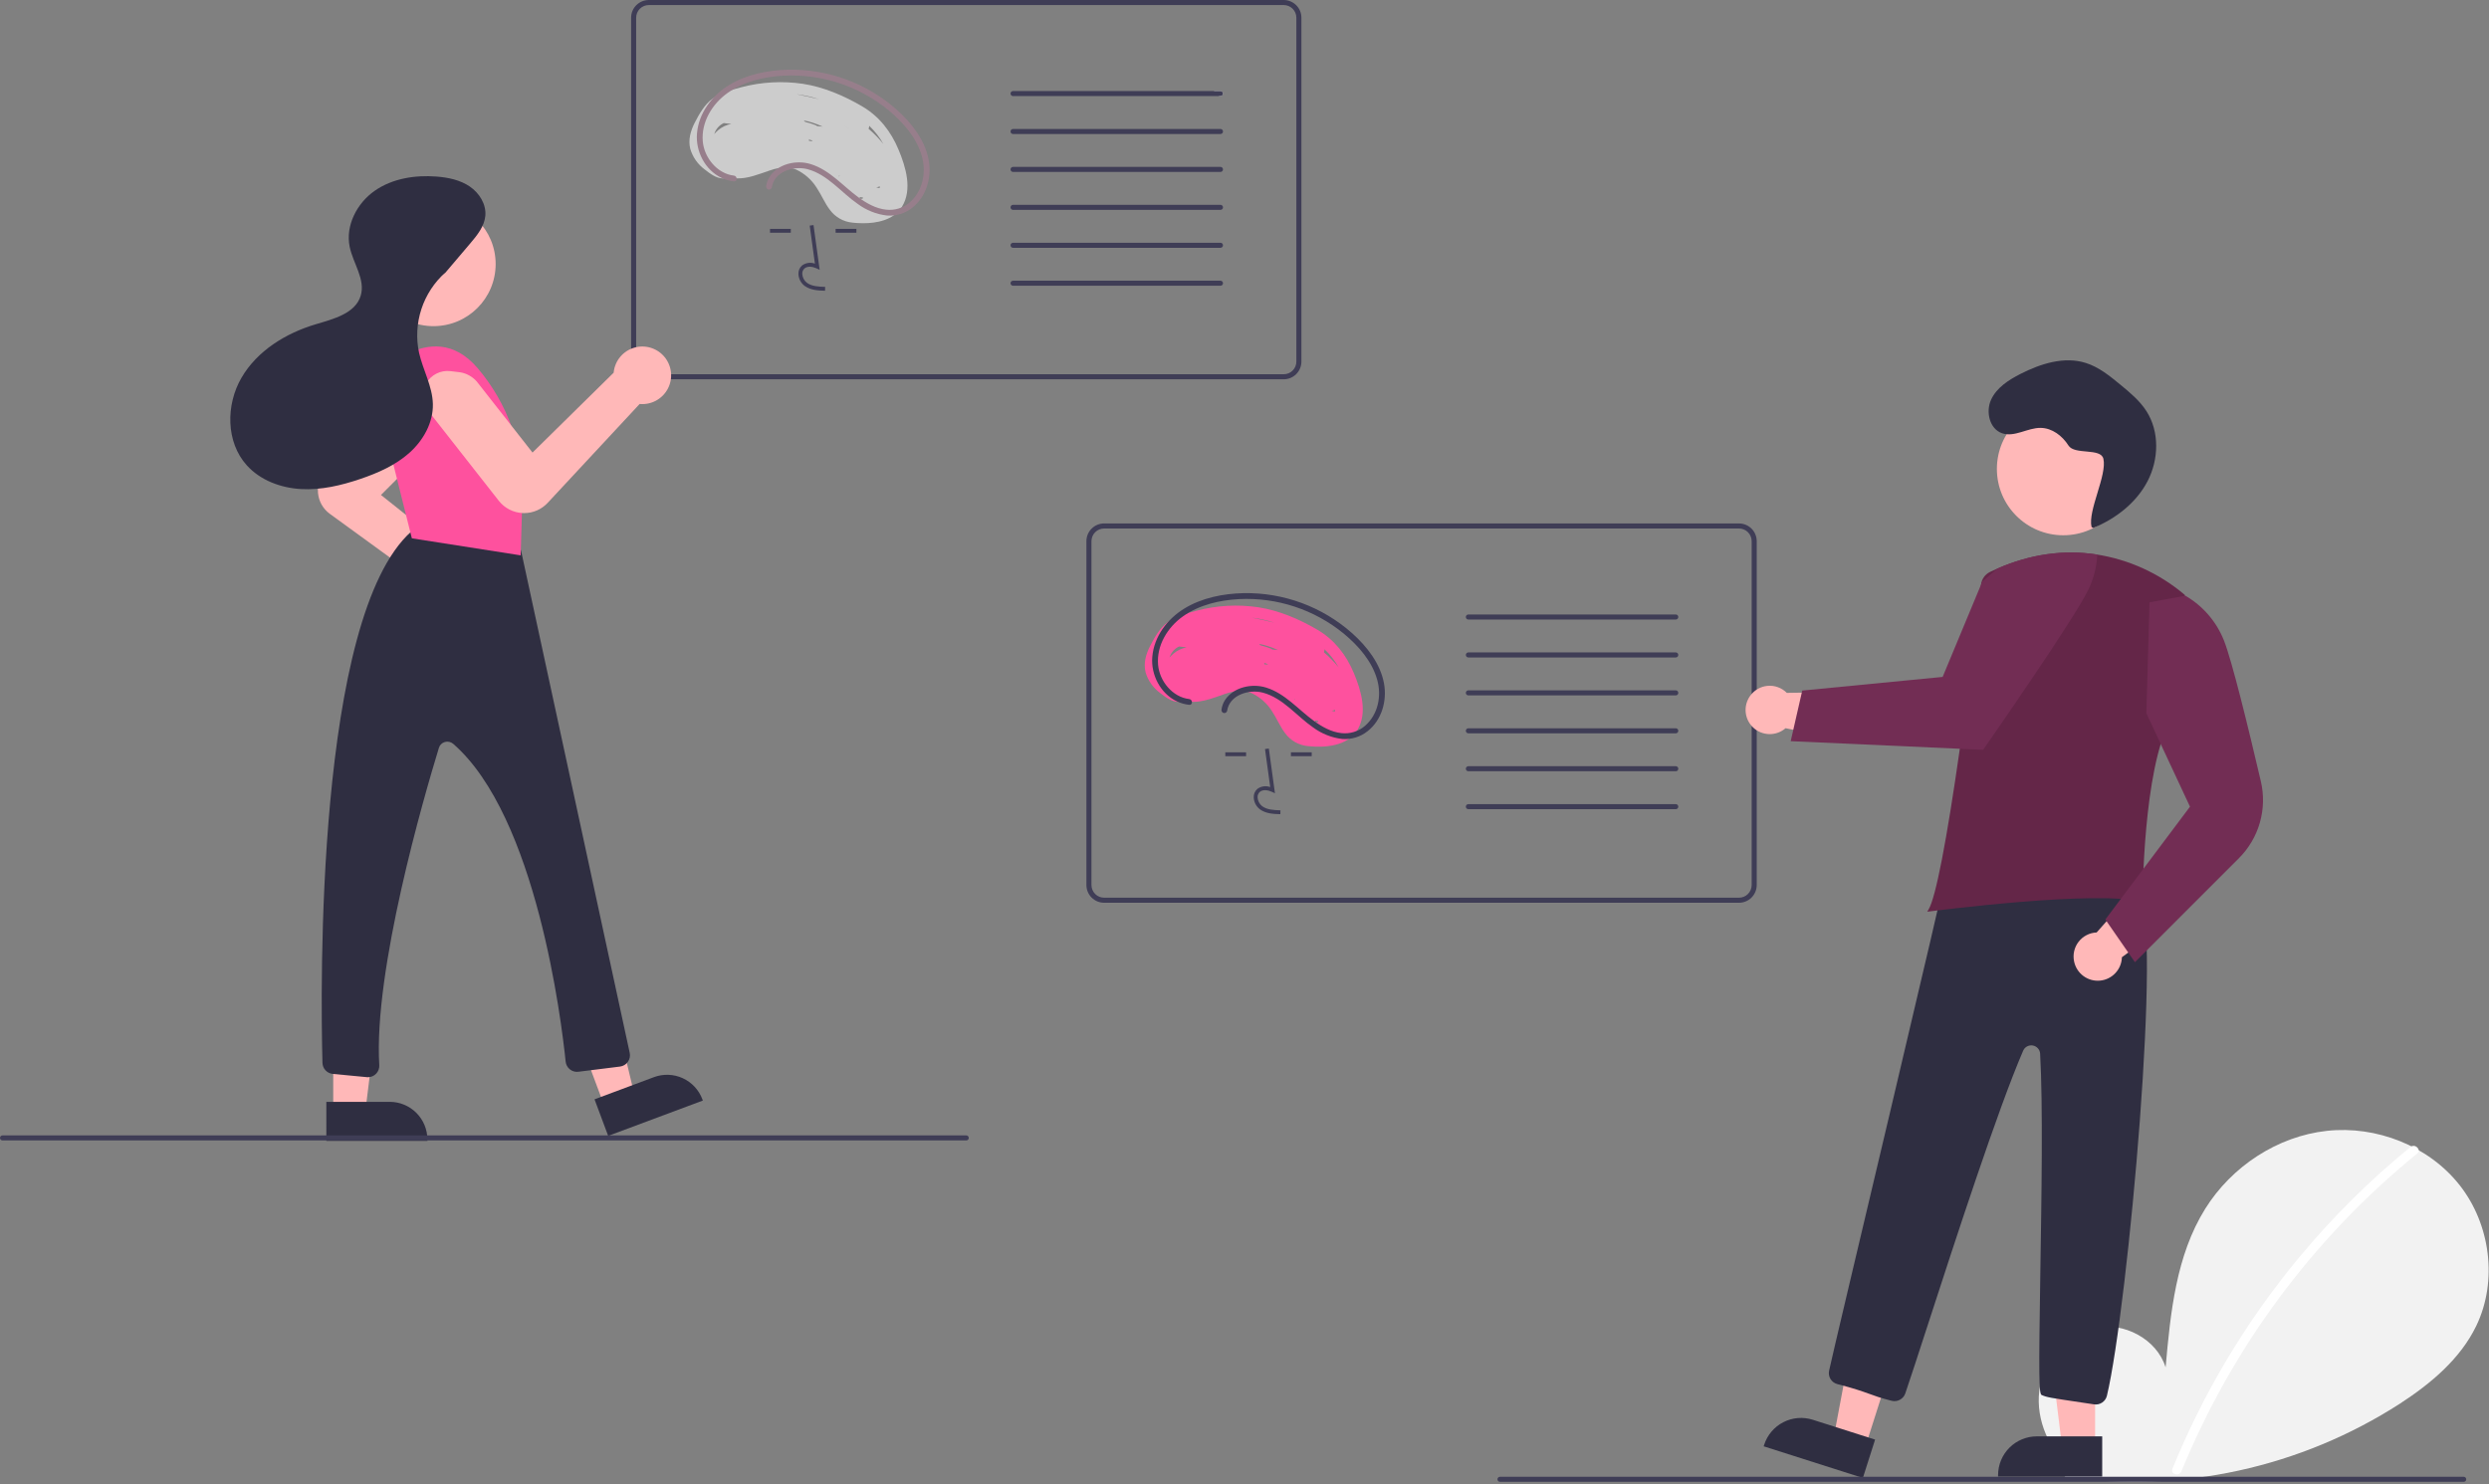 <svg width="984" height="587" viewBox="0 0 984 587" fill="none" xmlns="http://www.w3.org/2000/svg">
<rect x="0" y="0" width="984" height="587" fill="#808080" stroke="none"/>
<g clip-path="url(#clip0)">
<path d="M819.238 581.297C810.246 573.698 804.783 561.695 806.216 550.009C807.648 538.323 816.521 527.581 828.029 525.099C839.538 522.618 852.657 529.487 856.152 540.729C858.076 519.055 860.293 496.472 871.816 478.014C882.251 461.301 900.323 449.342 919.91 447.203C939.496 445.063 960.118 453.144 972.333 468.603C984.548 484.062 987.539 506.537 978.984 524.285C972.682 537.36 961.07 547.09 948.905 555.007C909.593 580.371 862.444 590.686 816.133 584.053" fill="#F2F2F2"/>
<path d="M952.964 453.592C936.803 466.755 921.977 481.478 908.7 497.546C887.922 522.607 871.109 550.704 858.845 580.86C857.947 583.06 861.519 584.017 862.407 581.842C882.473 532.833 914.506 489.637 955.577 456.204C957.421 454.702 954.794 452.102 952.964 453.592V453.592Z" fill="white"/>
<path d="M483.5 37C483.499 37.265 483.394 37.519 483.206 37.706C483.019 37.894 482.765 37.999 482.5 38H482.02C481.28 37.36 480.56 36.69 479.86 36H482.5C482.765 36.001 483.019 36.106 483.206 36.294C483.394 36.481 483.499 36.735 483.5 37Z" fill="#F2F2F2"/>
<path d="M507.5 0H256.5C254.644 0.002 252.865 0.74 251.553 2.053C250.24 3.365 249.502 5.144 249.5 7V143C249.502 144.856 250.24 146.635 251.553 147.947C252.865 149.26 254.644 149.998 256.5 150H507.5C509.356 149.998 511.135 149.26 512.447 147.947C513.76 146.635 514.498 144.856 514.5 143V7C514.498 5.144 513.76 3.365 512.447 2.053C511.135 0.74 509.356 0.002 507.5 0V0ZM512.5 143C512.499 144.326 511.973 145.597 511.035 146.535C510.097 147.472 508.826 147.999 507.5 148H256.5C255.174 147.999 253.903 147.472 252.965 146.535C252.027 145.597 251.501 144.326 251.5 143V7C251.501 5.674 252.027 4.403 252.965 3.465C253.903 2.527 255.174 2.001 256.5 2H507.5C508.826 2.001 510.097 2.527 511.035 3.465C511.973 4.403 512.499 5.674 512.5 7V143Z" fill="#3F3D56"/>
<path d="M355.22 59.161C352.23 51.981 347.58 46.001 340.82 42.041C333.73 37.871 325.62 34.401 317.46 33.151C309.292 31.943 300.963 32.409 292.98 34.521C291.94 34.791 290.86 35.081 289.78 35.401C286.972 36.126 284.303 37.308 281.88 38.901C281.8 38.951 281.72 39.001 281.64 39.061C278.54 41.341 276.42 45.101 274.68 48.471C273.03 51.701 271.99 55.261 272.89 58.871C273.866 62.164 275.897 65.045 278.67 67.071C280.6 68.591 283.13 70.511 285.71 70.551C286.32 70.564 286.927 70.463 287.5 70.251C287.679 70.188 287.85 70.104 288.01 70.001C289.05 70.313 290.125 70.491 291.21 70.531C295.6 70.731 299.99 68.871 304.5 67.351C305.557 66.982 306.64 66.691 307.74 66.481C309.709 66.052 311.754 66.121 313.69 66.681C314.047 66.782 314.398 66.906 314.74 67.051C318.081 68.618 320.9 71.114 322.86 74.241C324.77 77.081 326.03 80.311 328.13 83.041C329.172 84.448 330.499 85.62 332.024 86.481C333.548 87.343 335.237 87.874 336.98 88.041C342.22 88.621 348.8 88.341 353.31 85.191C354.534 84.355 355.584 83.288 356.4 82.051C356.48 81.931 356.56 81.811 356.63 81.691C360.78 74.861 358.06 65.951 355.22 59.161ZM286.13 48.671C287.13 48.781 288.14 48.901 289.14 49.011C287.227 49.352 285.438 50.19 283.95 51.441C283.385 51.921 282.86 52.446 282.38 53.011C282.4 52.971 282.4 52.921 282.42 52.881C282.713 51.961 283.194 51.111 283.833 50.386C284.472 49.662 285.254 49.078 286.13 48.671V48.671ZM346.42 74.071C346.6 74.031 346.79 74.001 346.97 73.971C347.258 73.926 347.531 73.817 347.77 73.651C347.77 73.681 347.78 73.721 347.78 73.751C347.782 73.885 347.792 74.018 347.81 74.151C347.76 74.231 347.72 74.311 347.67 74.391C347.25 74.281 346.84 74.171 346.42 74.071L346.42 74.071ZM343.63 49.751C345.844 51.842 347.729 54.256 349.22 56.911C347.455 54.754 345.504 52.757 343.39 50.941C343.549 50.564 343.631 50.16 343.63 49.751V49.751ZM341.2 78.121C341.114 78.267 341.05 78.426 341.01 78.591C340.74 78.601 340.46 78.611 340.18 78.611H340.04C340.03 78.571 340.01 78.521 340 78.481C339.94 78.301 339.89 78.121 339.83 77.941C340.29 78.001 340.74 78.061 341.2 78.121V78.121ZM319.82 55.691C319.847 55.489 319.853 55.284 319.84 55.081C320.06 55.247 320.318 55.357 320.59 55.401C320.62 55.411 320.66 55.411 320.69 55.421C320.88 55.531 321.06 55.631 321.25 55.741L321.19 55.831C320.73 55.781 320.27 55.741 319.82 55.691V55.691ZM335.66 50.711H335.63C334.97 50.301 334.31 49.891 333.64 49.501C334.32 49.881 335 50.291 335.66 50.711V50.711ZM331.98 69.451C331.877 69.554 331.789 69.672 331.72 69.801C331.67 69.731 331.63 69.671 331.58 69.601C331.706 69.533 331.84 69.482 331.98 69.451V69.451ZM323.02 49.861C322.798 49.684 322.552 49.54 322.29 49.431C321.002 48.934 319.682 48.523 318.34 48.201C318.14 48.011 317.94 47.821 317.75 47.621C318.885 47.84 320.007 48.124 321.11 48.471C322.523 48.924 323.908 49.458 325.26 50.071C324.51 49.991 323.77 49.921 323.02 49.861L323.02 49.861ZM315.4 37.321C318.277 37.705 321.113 38.354 323.87 39.261C323.59 39.191 323.31 39.131 323.03 39.061C320.38 38.461 317.68 37.821 314.96 37.271C315.11 37.291 315.25 37.301 315.4 37.321L315.4 37.321Z" fill="#CCCCCC"/>
<path d="M326.173 114.976C323.65 114.906 320.511 114.817 318.094 113.052C317.374 112.504 316.783 111.806 316.361 111.006C315.939 110.205 315.698 109.323 315.653 108.419C315.609 107.777 315.715 107.134 315.961 106.539C316.207 105.945 316.588 105.415 317.072 104.992C317.793 104.454 318.636 104.105 319.526 103.977C320.416 103.849 321.324 103.946 322.167 104.259L320.108 89.211L321.619 89.004L324.04 106.694L322.778 106.115C321.314 105.444 319.306 105.103 318.057 106.157C317.751 106.433 317.512 106.775 317.359 107.158C317.207 107.541 317.145 107.954 317.178 108.365C317.215 109.038 317.396 109.694 317.71 110.29C318.023 110.886 318.461 111.408 318.994 111.82C320.875 113.194 323.377 113.371 326.215 113.451L326.173 114.976Z" fill="#3F3D56"/>
<path d="M312.633 90.51H304.416V92.035H312.633V90.51Z" fill="#3F3D56"/>
<path d="M338.569 90.51H330.352V92.035H338.569V90.51Z" fill="#3F3D56"/>
<path d="M290.14 69.442C283.523 68.687 278.398 62.347 277.835 55.914C277.166 48.261 281.623 40.993 287.737 36.699C294.131 32.208 302.098 30.332 309.806 29.919C324.842 29.171 339.62 34.042 351.264 43.584C357.04 48.381 362.434 54.492 364.479 61.873C366.254 68.283 364.809 75.544 359.654 80.034C358.379 81.134 356.889 81.958 355.279 82.453C353.67 82.949 351.975 83.106 350.302 82.913C346.301 82.498 342.611 80.395 339.416 78.072C333.201 73.553 328.099 67.258 320.528 64.897C314.976 63.166 307.772 64.69 304.379 69.71C303.609 70.859 303.11 72.168 302.92 73.538C302.85 73.831 302.893 74.139 303.042 74.4C303.19 74.661 303.432 74.856 303.719 74.946C304.012 75.025 304.324 74.985 304.587 74.835C304.851 74.686 305.044 74.439 305.127 74.147C306.017 67.823 313.793 65.464 319.249 66.908C327.204 69.013 332.544 76.112 339.071 80.623C342.45 83.142 346.43 84.731 350.615 85.23C354.243 85.515 357.844 84.409 360.687 82.136C366.263 77.733 368.395 70.16 367.162 63.342C365.734 55.446 360.42 48.679 354.589 43.44C342.768 32.931 327.422 27.262 311.608 27.562C303.542 27.747 295.126 29.413 288.177 33.676C281.437 37.811 276.228 44.729 275.547 52.771C274.947 59.849 278.745 67.253 285.264 70.354C286.801 71.082 288.449 71.547 290.14 71.73C291.601 71.897 291.589 69.607 290.14 69.442H290.14Z" fill="#977E8B"/>
<path d="M483.5 37C483.499 37.265 483.394 37.519 483.206 37.706C483.019 37.894 482.765 37.999 482.5 38H400.5C400.235 38 399.98 37.895 399.793 37.707C399.605 37.52 399.5 37.265 399.5 37C399.5 36.735 399.605 36.48 399.793 36.293C399.98 36.105 400.235 36 400.5 36H482.5C482.765 36.001 483.019 36.106 483.206 36.294C483.394 36.481 483.499 36.735 483.5 37V37Z" fill="#3F3D56"/>
<path d="M482.5 53H400.5C400.235 53 399.98 52.895 399.793 52.707C399.605 52.52 399.5 52.265 399.5 52C399.5 51.735 399.605 51.48 399.793 51.293C399.98 51.105 400.235 51 400.5 51H482.5C482.765 51 483.02 51.105 483.207 51.293C483.395 51.48 483.5 51.735 483.5 52C483.5 52.265 483.395 52.52 483.207 52.707C483.02 52.895 482.765 53 482.5 53Z" fill="#3F3D56"/>
<path d="M482.5 68H400.5C400.235 68 399.98 67.895 399.793 67.707C399.605 67.52 399.5 67.265 399.5 67C399.5 66.735 399.605 66.48 399.793 66.293C399.98 66.105 400.235 66 400.5 66H482.5C482.765 66 483.02 66.105 483.207 66.293C483.395 66.48 483.5 66.735 483.5 67C483.5 67.265 483.395 67.52 483.207 67.707C483.02 67.895 482.765 68 482.5 68Z" fill="#3F3D56"/>
<path d="M482.5 83H400.5C400.235 83 399.98 82.895 399.793 82.707C399.605 82.52 399.5 82.265 399.5 82C399.5 81.735 399.605 81.48 399.793 81.293C399.98 81.105 400.235 81 400.5 81H482.5C482.765 81 483.02 81.105 483.207 81.293C483.395 81.48 483.5 81.735 483.5 82C483.5 82.265 483.395 82.52 483.207 82.707C483.02 82.895 482.765 83 482.5 83Z" fill="#3F3D56"/>
<path d="M482.5 98H400.5C400.235 98 399.98 97.895 399.793 97.707C399.605 97.52 399.5 97.265 399.5 97C399.5 96.735 399.605 96.48 399.793 96.293C399.98 96.105 400.235 96 400.5 96H482.5C482.765 96 483.02 96.105 483.207 96.293C483.395 96.48 483.5 96.735 483.5 97C483.5 97.265 483.395 97.52 483.207 97.707C483.02 97.895 482.765 98 482.5 98Z" fill="#3F3D56"/>
<path d="M482.5 113H400.5C400.235 113 399.98 112.895 399.793 112.707C399.605 112.52 399.5 112.265 399.5 112C399.5 111.735 399.605 111.48 399.793 111.293C399.98 111.105 400.235 111 400.5 111H482.5C482.765 111 483.02 111.105 483.207 111.293C483.395 111.48 483.5 111.735 483.5 112C483.5 112.265 483.395 112.52 483.207 112.707C483.02 112.895 482.765 113 482.5 113Z" fill="#3F3D56"/>
<path d="M186.131 246.555C183.344 246.563 180.653 245.536 178.58 243.674C177.42 242.639 176.483 241.378 175.828 239.968C175.173 238.558 174.812 237.029 174.769 235.475L130.393 203.201C129.054 202.227 127.942 200.975 127.134 199.53C126.325 198.085 125.839 196.482 125.71 194.832C125.58 193.181 125.81 191.522 126.383 189.969C126.957 188.416 127.86 187.005 129.03 185.835L162.069 152.797C163.43 151.435 165.164 150.508 167.053 150.132C168.941 149.757 170.898 149.95 172.677 150.686C174.456 151.423 175.976 152.671 177.046 154.272C178.115 155.872 178.686 157.755 178.686 159.68C178.416 164.73 176.426 169.536 173.045 173.299L150.613 195.731L185.821 223.796C185.93 223.789 186.038 223.783 186.148 223.783C189.055 223.783 191.852 224.894 193.966 226.89C196.08 228.886 197.35 231.614 197.517 234.516C197.684 237.418 196.734 240.275 194.863 242.499C192.992 244.724 190.341 246.148 187.453 246.481C187.014 246.53 186.572 246.555 186.131 246.555V246.555Z" fill="#FFB8B8"/>
<path d="M238.863 437.183L250.77 432.738L239.291 384.695L221.717 391.256L238.863 437.183Z" fill="#FFB8B8"/>
<path d="M277.861 435.223L240.439 449.193L235.041 434.735L258.517 425.971C262.216 424.59 266.312 424.735 269.904 426.374C273.496 428.013 276.289 431.012 277.67 434.711L277.861 435.223V435.223Z" fill="#2F2E41"/>
<path d="M131.741 439.364H144.451L150.497 390.34L131.739 390.341L131.741 439.364Z" fill="#FFB8B8"/>
<path d="M168.963 451.164L129.018 451.166L129.017 435.732L154.075 435.731C158.024 435.731 161.81 437.299 164.602 440.091C167.394 442.883 168.963 446.669 168.963 450.618L168.963 451.164V451.164Z" fill="#2F2E41"/>
<path d="M145.459 425.986C145.316 425.986 145.173 425.979 145.029 425.965L131.557 424.682C130.464 424.578 129.447 424.078 128.697 423.276C127.947 422.474 127.516 421.426 127.485 420.329C126.707 391.153 124.749 243.9 162.642 210.155C163.299 209.578 164.114 209.21 164.981 209.098V209.098C171.845 208.157 195.001 205.85 204.803 215.709C205.425 216.329 205.856 217.116 206.044 217.974L248.952 416.362C249.084 416.972 249.088 417.603 248.963 418.215C248.837 418.827 248.586 419.406 248.225 419.915C247.864 420.425 247.4 420.854 246.865 421.174C246.329 421.495 245.732 421.701 245.112 421.778L228.661 423.834C228.067 423.909 227.464 423.865 226.887 423.703C226.31 423.542 225.772 423.267 225.303 422.895C224.834 422.522 224.444 422.06 224.156 421.535C223.868 421.01 223.689 420.432 223.627 419.837C221.99 403.89 212.154 322.886 179.192 294.174C178.745 293.781 178.208 293.508 177.628 293.377C177.049 293.247 176.446 293.265 175.875 293.428C175.316 293.583 174.805 293.878 174.392 294.285C173.978 294.693 173.675 295.198 173.511 295.755C167.409 315.721 147.675 383.776 149.943 421.216C149.981 421.829 149.893 422.442 149.685 423.019C149.476 423.596 149.152 424.124 148.732 424.571C148.312 425.018 147.805 425.374 147.242 425.617C146.679 425.86 146.072 425.986 145.459 425.985V425.986Z" fill="#2F2E41"/>
<path d="M171.388 128.981C184.953 128.981 195.949 117.985 195.949 104.42C195.949 90.856 184.953 79.859 171.388 79.859C157.823 79.859 146.827 90.856 146.827 104.42C146.827 117.985 157.823 128.981 171.388 128.981Z" fill="#FFB8B8"/>
<path d="M147.272 150.677C147.272 150.677 170.08 123.723 188.74 145.493C200.747 159.501 207.098 177.484 206.55 195.926L205.846 219.618L162.823 212.88L147.272 150.677Z" fill="#FE519E"/>
<path d="M207.208 202.907C207.029 202.907 206.85 202.903 206.671 202.895C204.832 202.819 203.033 202.345 201.396 201.506C199.759 200.666 198.324 199.481 197.189 198.033L169.274 162.44C168.085 160.925 167.373 159.092 167.227 157.172C167.081 155.253 167.507 153.333 168.452 151.655C169.397 149.978 170.818 148.618 172.535 147.748C174.253 146.878 176.19 146.537 178.101 146.768L182.031 147.244C184.541 147.684 186.825 148.97 188.502 150.889L210.523 178.966L242.61 147.38C242.616 147.271 242.623 147.163 242.637 147.054C242.905 144.831 243.822 142.736 245.275 141.032C246.727 139.328 248.65 138.09 250.802 137.472C252.954 136.855 255.241 136.886 257.375 137.562C259.51 138.237 261.398 139.527 262.804 141.27C264.209 143.013 265.07 145.131 265.278 147.361C265.485 149.59 265.031 151.831 263.972 153.804C262.913 155.776 261.296 157.393 259.322 158.451C257.349 159.51 255.108 159.963 252.879 159.754L216.526 198.846C215.336 200.127 213.894 201.149 212.291 201.848C210.687 202.547 208.957 202.907 207.208 202.907V202.907Z" fill="#FFB8B8"/>
<path d="M175.369 108.671L185.922 96.239C188.641 93.035 191.486 89.546 191.87 85.361C192.292 80.774 189.502 76.315 185.687 73.732C181.873 71.15 177.188 70.178 172.596 69.821C164.078 69.16 155.114 70.567 148.112 75.463C141.109 80.358 136.528 89.195 138.235 97.567C139.58 104.158 144.533 110.473 142.608 116.919C140.501 123.972 131.861 126.136 124.807 128.239C112.967 131.769 101.661 138.719 95.456 149.403C89.251 160.088 89.278 174.82 97.549 183.998C102.905 189.941 110.984 192.947 118.971 193.399C126.959 193.851 134.91 191.97 142.485 189.397C149.462 187.027 156.363 183.979 161.855 179.067C167.348 174.156 171.305 167.128 171.133 159.762C170.97 152.742 167.21 146.347 165.665 139.498C164.447 133.762 164.766 127.806 166.592 122.233C168.418 116.661 171.684 111.67 176.06 107.768" fill="#2F2E41"/>
<path d="M687.5 357H436.5C434.644 356.998 432.865 356.26 431.553 354.947C430.24 353.635 429.502 351.856 429.5 350V214C429.502 212.144 430.24 210.365 431.553 209.053C432.865 207.74 434.644 207.002 436.5 207H687.5C689.356 207.002 691.135 207.74 692.447 209.053C693.76 210.365 694.498 212.144 694.5 214V350C694.498 351.856 693.76 353.635 692.447 354.947C691.135 356.26 689.356 356.998 687.5 357ZM436.5 209C435.174 209.002 433.904 209.529 432.966 210.466C432.029 211.404 431.502 212.674 431.5 214V350C431.502 351.326 432.029 352.596 432.966 353.534C433.904 354.471 435.174 354.998 436.5 355H687.5C688.826 354.998 690.096 354.471 691.034 353.534C691.971 352.596 692.498 351.326 692.5 350V214C692.498 212.674 691.971 211.404 691.034 210.466C690.096 209.529 688.826 209.002 687.5 209H436.5Z" fill="#3F3D56"/>
<path d="M535.224 266.157C532.229 258.985 527.576 253.002 520.821 249.037C513.725 244.871 505.625 241.402 497.464 240.15C489.294 238.943 480.965 239.41 472.981 241.521C469.132 242.518 464.89 243.675 461.644 246.062C458.541 248.343 456.415 252.096 454.685 255.468C453.027 258.698 451.993 262.255 452.891 265.873C453.866 269.167 455.899 272.048 458.674 274.072C461.037 275.939 464.341 278.409 467.501 277.253C467.68 277.187 467.851 277.101 468.011 276.995C473.468 278.656 478.894 276.241 484.495 274.35C487.9 273.201 491.323 272.62 494.742 274.054C498.083 275.618 500.902 278.111 502.862 281.236C504.774 284.082 506.033 287.314 508.13 290.042C509.173 291.447 510.5 292.617 512.023 293.477C513.547 294.338 515.234 294.869 516.976 295.037C523.744 295.794 532.728 295.097 536.627 288.688C540.783 281.859 538.064 272.954 535.224 266.157ZM466.131 255.668C467.135 255.782 468.139 255.896 469.143 256.01C467.23 256.354 465.441 257.193 463.952 258.443C463.386 258.921 462.861 259.446 462.383 260.011C462.397 259.965 462.405 259.922 462.42 259.875C462.715 258.956 463.197 258.108 463.836 257.384C464.474 256.66 465.256 256.076 466.131 255.668V255.668ZM499.835 262.079C500.058 262.247 500.318 262.357 500.593 262.402C500.625 262.408 500.657 262.414 500.689 262.419C500.876 262.526 501.063 262.632 501.25 262.737C501.229 262.767 501.213 262.8 501.193 262.83C500.734 262.782 500.275 262.737 499.816 262.691C499.848 262.489 499.855 262.283 499.835 262.079V262.079ZM511.985 276.446C511.883 276.553 511.794 276.671 511.718 276.798C511.673 276.733 511.628 276.668 511.583 276.602C511.707 276.529 511.843 276.476 511.985 276.446V276.446ZM519.831 284.938C520.286 284.998 520.741 285.058 521.196 285.118C521.111 285.265 521.049 285.425 521.011 285.591C520.689 285.601 520.363 285.607 520.038 285.608L519.831 284.938ZM526.421 281.066L526.97 280.971C527.258 280.925 527.532 280.816 527.773 280.652C527.774 280.685 527.777 280.717 527.778 280.749C527.782 280.859 527.792 280.996 527.806 281.152C527.761 281.23 527.716 281.308 527.668 281.386C527.252 281.279 526.837 281.172 526.421 281.066V281.066ZM503.02 256.865C502.801 256.683 502.554 256.537 502.289 256.435C501 255.937 499.68 255.524 498.338 255.199C498.137 255.01 497.94 254.816 497.749 254.617C498.882 254.841 500.003 255.126 501.106 255.471C502.52 255.925 503.907 256.458 505.26 257.069C504.512 256.986 503.766 256.918 503.02 256.865ZM515.626 257.709C514.968 257.298 514.306 256.895 513.64 256.499C514.323 256.883 514.996 257.287 515.659 257.709L515.626 257.709ZM529.218 263.913C527.454 261.755 525.503 259.757 523.388 257.941C523.551 257.566 523.633 257.161 523.629 256.752C525.845 258.841 527.729 261.255 529.218 263.913V263.913ZM503.869 246.255C503.59 246.191 503.311 246.126 503.032 246.063C500.382 245.465 497.683 244.82 494.959 244.274C495.105 244.291 495.251 244.305 495.397 244.323C498.275 244.704 501.111 245.351 503.869 246.255V246.255Z" fill="#FE519E"/>
<path d="M506.172 321.976C503.65 321.906 500.511 321.817 498.094 320.052C497.374 319.504 496.783 318.806 496.361 318.006C495.939 317.205 495.698 316.323 495.653 315.419C495.609 314.777 495.715 314.134 495.961 313.539C496.207 312.945 496.588 312.415 497.072 311.992C497.793 311.454 498.636 311.105 499.526 310.977C500.416 310.849 501.324 310.946 502.167 311.259L500.108 296.211L501.619 296.004L504.04 313.694L502.778 313.115C501.314 312.444 499.306 312.103 498.057 313.157C497.751 313.433 497.512 313.775 497.359 314.158C497.207 314.541 497.145 314.954 497.178 315.365C497.215 316.038 497.396 316.694 497.71 317.29C498.023 317.886 498.461 318.408 498.994 318.82C500.875 320.194 503.377 320.371 506.215 320.451L506.172 321.976Z" fill="#3F3D56"/>
<path d="M492.633 297.51H484.416V299.035H492.633V297.51Z" fill="#3F3D56"/>
<path d="M518.569 297.51H510.352V299.035H518.569V297.51Z" fill="#3F3D56"/>
<path d="M470.14 276.442C463.523 275.687 458.398 269.347 457.835 262.914C457.165 255.261 461.622 247.993 467.736 243.699C474.131 239.208 482.097 237.332 489.805 236.919C504.842 236.171 519.619 241.042 531.264 250.584C537.04 255.381 542.434 261.492 544.478 268.873C546.254 275.283 544.809 282.544 539.653 287.034C538.378 288.134 536.889 288.958 535.279 289.453C533.669 289.949 531.974 290.106 530.301 289.913C526.301 289.498 522.61 287.395 519.415 285.072C513.201 280.553 508.099 274.258 500.527 271.897C494.975 270.166 487.771 271.69 484.378 276.71C483.609 277.859 483.11 279.168 482.919 280.539C482.849 280.831 482.893 281.139 483.041 281.4C483.19 281.661 483.432 281.857 483.719 281.946C484.011 282.025 484.323 281.985 484.587 281.836C484.85 281.686 485.044 281.438 485.126 281.147C486.017 274.823 493.792 272.464 499.248 273.908C507.203 276.013 512.544 283.112 519.071 287.623C522.449 290.142 526.43 291.73 530.614 292.23C534.243 292.515 537.843 291.409 540.686 289.136C546.262 284.733 548.394 277.16 547.161 270.342C545.734 262.446 540.419 255.679 534.588 250.44C522.768 239.931 507.421 234.262 491.607 234.562C483.542 234.747 475.126 236.412 468.177 240.676C461.437 244.811 456.227 251.729 455.546 259.771C454.947 266.849 458.744 274.253 465.263 277.354C466.801 278.082 468.449 278.547 470.14 278.73C471.6 278.897 471.589 276.607 470.14 276.442H470.14Z" fill="#3F3D56"/>
<path d="M662.5 245H580.5C580.235 245 579.98 244.895 579.793 244.707C579.605 244.52 579.5 244.265 579.5 244C579.5 243.735 579.605 243.48 579.793 243.293C579.98 243.105 580.235 243 580.5 243H662.5C662.765 243 663.02 243.105 663.207 243.293C663.395 243.48 663.5 243.735 663.5 244C663.5 244.265 663.395 244.52 663.207 244.707C663.02 244.895 662.765 245 662.5 245Z" fill="#3F3D56"/>
<path d="M662.5 260H580.5C580.235 260 579.98 259.895 579.793 259.707C579.605 259.52 579.5 259.265 579.5 259C579.5 258.735 579.605 258.48 579.793 258.293C579.98 258.105 580.235 258 580.5 258H662.5C662.765 258 663.02 258.105 663.207 258.293C663.395 258.48 663.5 258.735 663.5 259C663.5 259.265 663.395 259.52 663.207 259.707C663.02 259.895 662.765 260 662.5 260Z" fill="#3F3D56"/>
<path d="M662.5 275H580.5C580.235 275 579.98 274.895 579.793 274.707C579.605 274.52 579.5 274.265 579.5 274C579.5 273.735 579.605 273.48 579.793 273.293C579.98 273.105 580.235 273 580.5 273H662.5C662.765 273 663.02 273.105 663.207 273.293C663.395 273.48 663.5 273.735 663.5 274C663.5 274.265 663.395 274.52 663.207 274.707C663.02 274.895 662.765 275 662.5 275Z" fill="#3F3D56"/>
<path d="M662.5 290H580.5C580.235 290 579.98 289.895 579.793 289.707C579.605 289.52 579.5 289.265 579.5 289C579.5 288.735 579.605 288.48 579.793 288.293C579.98 288.105 580.235 288 580.5 288H662.5C662.765 288 663.02 288.105 663.207 288.293C663.395 288.48 663.5 288.735 663.5 289C663.5 289.265 663.395 289.52 663.207 289.707C663.02 289.895 662.765 290 662.5 290Z" fill="#3F3D56"/>
<path d="M662.5 305H580.5C580.235 305 579.98 304.895 579.793 304.707C579.605 304.52 579.5 304.265 579.5 304C579.5 303.735 579.605 303.48 579.793 303.293C579.98 303.105 580.235 303 580.5 303H662.5C662.765 303 663.02 303.105 663.207 303.293C663.395 303.48 663.5 303.735 663.5 304C663.5 304.265 663.395 304.52 663.207 304.707C663.02 304.895 662.765 305 662.5 305Z" fill="#3F3D56"/>
<path d="M662.5 320H580.5C580.235 320 579.98 319.895 579.793 319.707C579.605 319.52 579.5 319.265 579.5 319C579.5 318.735 579.605 318.48 579.793 318.293C579.98 318.105 580.235 318 580.5 318H662.5C662.765 318 663.02 318.105 663.207 318.293C663.395 318.48 663.5 318.735 663.5 319C663.5 319.265 663.395 319.52 663.207 319.707C663.02 319.895 662.765 320 662.5 320Z" fill="#3F3D56"/>
<path d="M815.686 211.675C830.177 211.675 841.924 199.927 841.924 185.436C841.924 170.945 830.177 159.197 815.686 159.197C801.194 159.197 789.447 170.945 789.447 185.436C789.447 199.927 801.194 211.675 815.686 211.675Z" fill="#FFB8B8"/>
<path d="M737.487 572.022L725.009 568.045L734.412 518.02L752.829 523.89L737.487 572.022Z" fill="#FFB8B8"/>
<path d="M716.666 561.452L741.298 569.303L736.469 584.456L697.25 571.955L697.431 571.389C698.041 569.473 699.023 567.697 700.32 566.161C701.617 564.625 703.204 563.359 704.99 562.437C706.776 561.514 708.727 560.952 710.73 560.783C712.733 560.614 714.75 560.841 716.666 561.452V561.452Z" fill="#2F2E41"/>
<path d="M828.277 571.762H815.179L808.946 521.244H828.277V571.762Z" fill="#FFB8B8"/>
<path d="M805.229 568.02H831.083V583.923H789.92V583.329C789.92 581.318 790.316 579.328 791.086 577.47C791.855 575.613 792.983 573.925 794.404 572.503C795.826 571.082 797.514 569.954 799.371 569.185C801.228 568.416 803.219 568.02 805.229 568.02V568.02Z" fill="#2F2E41"/>
<path d="M827.893 555.368L823.473 554.708C810.066 552.711 809.263 552.591 807.134 551.657C806.048 551.179 805.971 543.963 806.624 503.401C807.103 473.626 807.699 436.571 806.541 416.678C806.494 415.893 806.183 415.147 805.659 414.561C805.136 413.974 804.43 413.581 803.655 413.444C802.881 413.308 802.083 413.436 801.391 413.809C800.698 414.181 800.151 414.776 799.838 415.498C789.863 438.535 773.126 490.088 762.051 524.202C758.199 536.068 755.156 545.441 753.231 551.059C752.859 552.122 752.105 553.007 751.115 553.543C750.125 554.079 748.97 554.227 747.877 553.957C738.763 551.679 739.373 550.71 726.392 547.353C725.269 547.066 724.3 546.356 723.688 545.372C723.077 544.388 722.869 543.205 723.11 542.071C725.458 530.999 768.425 351.471 771.713 334.405C771.825 333.821 772.051 333.265 772.378 332.769C772.706 332.272 773.128 331.846 773.621 331.514C774.115 331.181 774.669 330.95 775.252 330.834C775.835 330.717 776.435 330.717 777.019 330.834C786.692 332.783 792.578 334.851 802.137 336.85C812.453 339.008 823.12 341.239 833.524 343.322C834.559 343.53 835.487 344.099 836.143 344.927C838.717 348.179 842.535 350.004 846.577 351.936C849.301 353.239 843.127 353.121 845.5 355C855.11 362.607 841.29 517.088 832.94 551.978C832.672 553.07 832.007 554.023 831.073 554.65C830.139 555.277 829.006 555.533 827.893 555.368V555.368Z" fill="#2F2E41"/>
<path d="M819.984 380.28C819.686 378.924 819.689 377.519 819.992 376.165C820.296 374.81 820.892 373.538 821.741 372.439C822.589 371.339 823.668 370.439 824.901 369.802C826.135 369.165 827.493 368.806 828.88 368.751L850.088 344.812L863.258 360.723L838.869 378.54C838.807 380.877 837.891 383.11 836.293 384.816C834.695 386.523 832.527 387.584 830.199 387.798C827.872 388.013 825.546 387.366 823.663 385.98C821.781 384.595 820.471 382.567 819.984 380.28V380.28Z" fill="#FFB8B8"/>
<path d="M826.87 208.396C825.338 201.896 833.082 187.91 831.55 181.41C830.512 177.008 820.161 180 817.746 176.177C815.33 172.353 811.284 169.256 806.761 169.205C801.563 169.147 796.449 173.003 791.525 171.336C786.546 169.651 784.955 162.833 787.156 158.06C789.357 153.287 794.099 150.246 798.783 147.862C806.761 143.804 816.05 140.84 824.588 143.525C829.749 145.149 834.065 148.666 838.241 152.106C842.048 155.241 845.919 158.448 848.58 162.601C853.794 170.736 853.479 181.696 849.024 190.27C844.569 198.843 836.45 205.135 827.505 208.787" fill="#2F2E41"/>
<path d="M762.441 359.663C765.273 354.932 769.573 332.765 774.875 295.559C778.485 270.16 781.63 244.353 783.191 231.171C783.312 230.104 783.702 229.085 784.325 228.21C784.947 227.335 785.782 226.633 786.75 226.169C787.763 225.68 788.77 225.218 789.77 224.782C802.693 219.16 815.79 217.298 828.694 219.245C841.579 221.224 853.665 226.731 863.613 235.157L863.731 235.267L863.761 235.426C863.817 235.719 869.237 264.924 858.136 284.655C847.188 304.124 847.06 355.681 847.06 356.2V356.863L846.423 356.681C829.391 351.814 763.598 360.328 762.935 360.415L761.91 360.549L762.441 359.663Z" fill="#642648"/>
<path d="M832.332 363.618L865.789 319.009L848.536 282.039L849.789 238.193L863.933 235.58L864.083 235.655C870.954 239.674 876.28 245.879 879.211 253.28C882.353 261.135 888.87 287.861 893.784 308.898C895.067 314.312 894.939 319.965 893.412 325.316C891.884 330.666 889.009 335.535 885.061 339.456L844.018 380.499L832.332 363.618Z" fill="#722D54"/>
<path d="M691.878 275.21C692.678 274.075 693.717 273.129 694.922 272.439C696.127 271.749 697.468 271.332 698.852 271.216C700.236 271.101 701.628 271.29 702.93 271.771C704.233 272.252 705.414 273.013 706.391 273.999L738.368 273.507L735.507 293.962L705.902 287.977C704.136 289.508 701.869 290.338 699.531 290.309C697.194 290.281 694.948 289.396 693.22 287.822C691.491 286.248 690.4 284.095 690.152 281.771C689.905 279.446 690.519 277.112 691.878 275.21Z" fill="#FFB8B8"/>
<path d="M707.929 293.102L712.503 273.086L768.003 267.691L783.218 231.099L783.663 230.019L789.643 224.861L789.77 224.781C802.693 219.161 815.789 217.298 828.695 219.245L829.148 219.314L829.119 219.771C828.828 224.454 827.626 229.035 825.58 233.257C819.839 245.165 784.516 295.786 784.16 296.295L784.002 296.521L707.929 293.102Z" fill="#722D54"/>
<path d="M974 586H593C592.735 586 592.48 585.895 592.293 585.707C592.105 585.52 592 585.265 592 585C592 584.735 592.105 584.48 592.293 584.293C592.48 584.105 592.735 584 593 584H974C974.265 584 974.52 584.105 974.707 584.293C974.895 584.48 975 584.735 975 585C975 585.265 974.895 585.52 974.707 585.707C974.52 585.895 974.265 586 974 586Z" fill="#3F3D56"/>
<path d="M382 451H1C0.735 451 0.48 450.895 0.293 450.707C0.105 450.52 0 450.265 0 450C0 449.735 0.105 449.48 0.293 449.293C0.48 449.105 0.735 449 1 449H382C382.265 449 382.52 449.105 382.707 449.293C382.895 449.48 383 449.735 383 450C383 450.265 382.895 450.52 382.707 450.707C382.52 450.895 382.265 451 382 451Z" fill="#3F3D56"/>
</g>
<defs>
<clipPath id="clip0">
<rect width="983.864" height="586.046" fill="white"/>
</clipPath>
</defs>
</svg>
